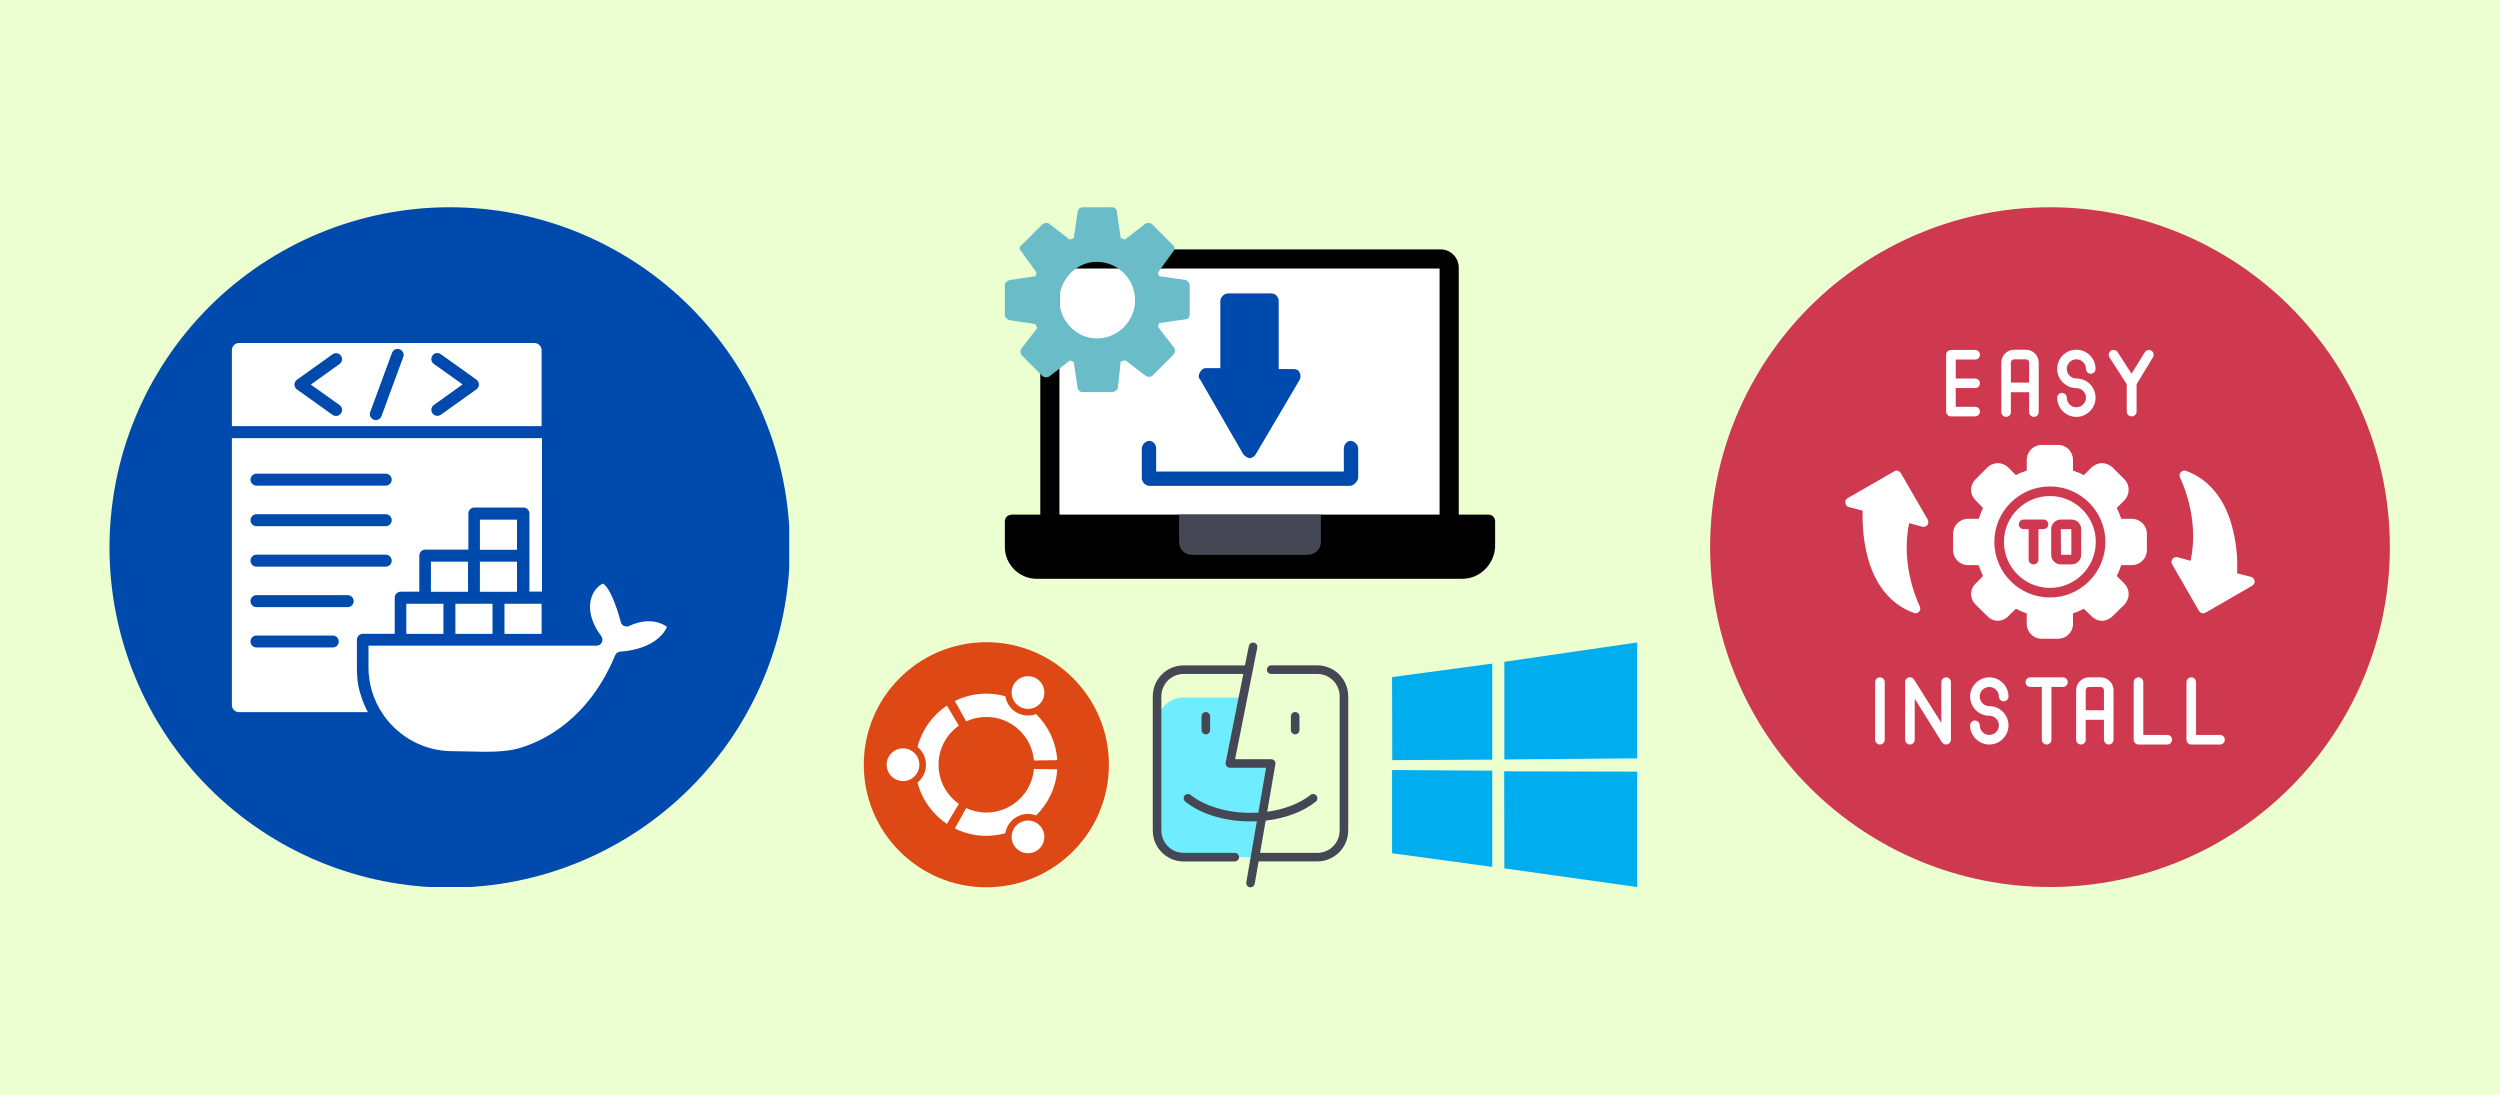 <svg xmlns="http://www.w3.org/2000/svg" xmlns:xlink="http://www.w3.org/1999/xlink" width="1096" zoomAndPan="magnify" viewBox="0 0 822 360" height="480" preserveAspectRatio="xMidYMid meet" version="1.0"><defs><clipPath id="8b2c1af792"><path d="M 562.285 68.145 L 785.785 68.145 L 785.785 291.645 L 562.285 291.645 Z M 562.285 68.145 " clip-rule="nonzero"/></clipPath><clipPath id="3123b754c1"><path d="M 36 68.145 L 259.5 68.145 L 259.5 291.645 L 36 291.645 Z M 36 68.145 " clip-rule="nonzero"/></clipPath><clipPath id="7b83ac7792"><path d="M 379 211.152 L 443.332 211.152 L 443.332 291.75 L 379 291.75 Z M 379 211.152 " clip-rule="nonzero"/></clipPath><clipPath id="d2e4341b5a"><path d="M 284.02 211.152 L 364.621 211.152 L 364.621 291.75 L 284.02 291.75 Z M 284.02 211.152 " clip-rule="nonzero"/></clipPath><clipPath id="593668791b"><path d="M 457.715 211.152 L 538.316 211.152 L 538.316 291.75 L 457.715 291.75 Z M 457.715 211.152 " clip-rule="nonzero"/></clipPath><clipPath id="fc8f7870f7"><path d="M 330.367 169 L 491.617 169 L 491.617 190.395 L 330.367 190.395 Z M 330.367 169 " clip-rule="nonzero"/></clipPath><clipPath id="90e5f0f4fa"><path d="M 330.367 68.145 L 392 68.145 L 392 129 L 330.367 129 Z M 330.367 68.145 " clip-rule="nonzero"/></clipPath></defs><rect x="-82.2" width="986.4" fill="#ffffff" y="-36" height="432" fill-opacity="1"/><rect x="-82.2" width="986.4" fill="#ebffd1" y="-36" height="432" fill-opacity="1"/><g clip-path="url(#8b2c1af792)"><path fill="#ce394f" d="M 785.785 179.895 C 785.785 181.723 785.742 183.551 785.652 185.375 C 785.562 187.203 785.426 189.027 785.246 190.848 C 785.066 192.668 784.844 194.48 784.574 196.289 C 784.309 198.098 783.996 199.902 783.637 201.695 C 783.281 203.488 782.883 205.273 782.438 207.047 C 781.992 208.82 781.504 210.582 780.973 212.332 C 780.441 214.082 779.871 215.816 779.254 217.539 C 778.637 219.262 777.98 220.969 777.277 222.656 C 776.578 224.348 775.84 226.02 775.055 227.672 C 774.273 229.324 773.453 230.957 772.59 232.57 C 771.727 234.184 770.828 235.773 769.887 237.344 C 768.945 238.914 767.969 240.457 766.953 241.977 C 765.938 243.5 764.883 244.992 763.793 246.461 C 762.703 247.93 761.578 249.371 760.418 250.785 C 759.258 252.199 758.066 253.586 756.836 254.941 C 755.609 256.293 754.348 257.617 753.055 258.91 C 751.762 260.207 750.438 261.465 749.082 262.695 C 747.727 263.922 746.344 265.117 744.93 266.277 C 743.516 267.438 742.074 268.562 740.605 269.652 C 739.137 270.742 737.641 271.793 736.121 272.809 C 734.602 273.824 733.055 274.805 731.488 275.742 C 729.918 276.684 728.328 277.586 726.715 278.449 C 725.102 279.309 723.469 280.133 721.816 280.914 C 720.16 281.695 718.488 282.438 716.801 283.137 C 715.109 283.836 713.406 284.496 711.684 285.109 C 709.961 285.727 708.227 286.301 706.477 286.832 C 704.727 287.363 702.961 287.848 701.188 288.293 C 699.414 288.738 697.629 289.141 695.836 289.496 C 694.043 289.852 692.242 290.164 690.434 290.434 C 688.625 290.703 686.809 290.926 684.988 291.105 C 683.168 291.285 681.344 291.418 679.52 291.508 C 677.691 291.598 675.863 291.645 674.035 291.645 C 672.207 291.645 670.379 291.598 668.551 291.508 C 666.727 291.418 664.902 291.285 663.082 291.105 C 661.262 290.926 659.449 290.703 657.637 290.434 C 655.828 290.164 654.027 289.852 652.234 289.496 C 650.441 289.141 648.656 288.738 646.883 288.293 C 645.109 287.848 643.348 287.363 641.598 286.832 C 639.848 286.301 638.109 285.727 636.387 285.109 C 634.668 284.496 632.961 283.836 631.27 283.137 C 629.582 282.438 627.91 281.695 626.258 280.914 C 624.602 280.133 622.969 279.309 621.355 278.449 C 619.746 277.586 618.152 276.684 616.586 275.742 C 615.016 274.805 613.473 273.824 611.949 272.809 C 610.43 271.793 608.934 270.742 607.465 269.652 C 605.996 268.562 604.555 267.438 603.141 266.277 C 601.727 265.117 600.344 263.922 598.988 262.695 C 597.633 261.465 596.309 260.207 595.016 258.91 C 593.723 257.617 592.461 256.293 591.234 254.941 C 590.008 253.586 588.812 252.199 587.652 250.785 C 586.492 249.371 585.367 247.93 584.277 246.461 C 583.188 244.992 582.137 243.5 581.117 241.977 C 580.102 240.457 579.125 238.914 578.184 237.344 C 577.246 235.773 576.344 234.184 575.48 232.57 C 574.617 230.957 573.797 229.324 573.016 227.672 C 572.234 226.02 571.492 224.348 570.793 222.656 C 570.094 220.969 569.434 219.262 568.816 217.539 C 568.203 215.816 567.629 214.082 567.098 212.332 C 566.566 210.582 566.078 208.82 565.633 207.047 C 565.191 205.273 564.789 203.488 564.434 201.695 C 564.074 199.902 563.762 198.098 563.496 196.289 C 563.227 194.48 563.004 192.668 562.824 190.848 C 562.645 189.027 562.512 187.203 562.422 185.375 C 562.332 183.551 562.285 181.723 562.285 179.895 C 562.285 178.062 562.332 176.234 562.422 174.41 C 562.512 172.582 562.645 170.758 562.824 168.938 C 563.004 167.121 563.227 165.305 563.496 163.496 C 563.762 161.688 564.074 159.887 564.434 158.09 C 564.789 156.297 565.191 154.516 565.633 152.738 C 566.078 150.965 566.566 149.203 567.098 147.453 C 567.629 145.703 568.203 143.969 568.816 142.246 C 569.434 140.523 570.094 138.816 570.793 137.129 C 571.492 135.438 572.234 133.766 573.016 132.113 C 573.797 130.461 574.617 128.828 575.48 127.215 C 576.344 125.602 577.246 124.012 578.184 122.441 C 579.125 120.875 580.102 119.328 581.117 117.809 C 582.137 116.289 583.188 114.793 584.277 113.324 C 585.367 111.855 586.492 110.414 587.652 109 C 588.812 107.586 590.008 106.203 591.234 104.848 C 592.461 103.492 593.723 102.168 595.016 100.875 C 596.309 99.582 597.633 98.32 598.988 97.09 C 600.344 95.863 601.727 94.668 603.141 93.508 C 604.555 92.348 605.996 91.223 607.465 90.133 C 608.934 89.047 610.43 87.992 611.949 86.977 C 613.473 85.961 615.016 84.98 616.586 84.043 C 618.152 83.102 619.746 82.199 621.355 81.34 C 622.969 80.477 624.602 79.652 626.258 78.871 C 627.91 78.09 629.582 77.348 631.27 76.648 C 632.961 75.949 634.668 75.293 636.387 74.676 C 638.109 74.059 639.848 73.484 641.598 72.953 C 643.348 72.426 645.109 71.938 646.883 71.492 C 648.656 71.047 650.441 70.648 652.234 70.289 C 654.027 69.934 655.828 69.621 657.637 69.352 C 659.449 69.086 661.262 68.859 663.082 68.68 C 664.902 68.5 666.727 68.367 668.551 68.277 C 670.379 68.188 672.207 68.145 674.035 68.145 C 675.863 68.145 677.691 68.188 679.52 68.277 C 681.344 68.367 683.168 68.5 684.988 68.68 C 686.809 68.859 688.625 69.086 690.434 69.352 C 692.242 69.621 694.043 69.934 695.836 70.289 C 697.629 70.648 699.414 71.047 701.188 71.492 C 702.961 71.938 704.727 72.426 706.477 72.953 C 708.227 73.484 709.961 74.059 711.684 74.676 C 713.406 75.293 715.109 75.949 716.801 76.648 C 718.488 77.348 720.16 78.09 721.816 78.871 C 723.469 79.652 725.102 80.477 726.715 81.34 C 728.328 82.199 729.918 83.102 731.488 84.043 C 733.055 84.98 734.602 85.961 736.121 86.977 C 737.641 87.992 739.137 89.047 740.605 90.133 C 742.074 91.223 743.516 92.348 744.93 93.508 C 746.344 94.668 747.727 95.863 749.082 97.09 C 750.438 98.32 751.762 99.582 753.055 100.875 C 754.348 102.168 755.609 103.492 756.836 104.848 C 758.066 106.203 759.258 107.586 760.418 109 C 761.578 110.414 762.703 111.855 763.793 113.324 C 764.883 114.793 765.938 116.289 766.953 117.809 C 767.969 119.328 768.945 120.875 769.887 122.441 C 770.828 124.012 771.727 125.602 772.59 127.215 C 773.453 128.828 774.273 130.461 775.055 132.113 C 775.84 133.766 776.578 135.438 777.277 137.129 C 777.98 138.816 778.637 140.523 779.254 142.246 C 779.871 143.969 780.441 145.703 780.973 147.453 C 781.504 149.203 781.992 150.965 782.438 152.738 C 782.883 154.516 783.281 156.297 783.637 158.09 C 783.996 159.887 784.309 161.688 784.574 163.496 C 784.844 165.305 785.066 167.121 785.246 168.938 C 785.426 170.758 785.562 172.582 785.652 174.41 C 785.742 176.234 785.785 178.062 785.785 179.895 Z M 785.785 179.895 " fill-opacity="1" fill-rule="nonzero"/></g><path fill="#ffffff" d="M 649.43 136.91 L 641.465 136.91 C 640.598 136.91 639.887 136.203 639.887 135.336 L 639.887 116.645 C 639.887 115.777 640.598 115.066 641.465 115.066 L 649.43 115.066 C 650.297 115.066 651.008 115.777 651.008 116.645 C 651.008 117.512 650.297 118.223 649.43 118.223 L 643.043 118.223 L 643.043 124.453 L 649.43 124.453 C 650.297 124.453 651.008 125.16 651.008 126.027 C 651.008 126.895 650.297 127.605 649.43 127.605 L 643.043 127.605 L 643.043 133.758 L 649.43 133.758 C 650.297 133.758 651.008 134.469 651.008 135.336 C 651.008 136.203 650.297 136.91 649.43 136.91 Z M 649.43 136.91 " fill-opacity="1" fill-rule="evenodd"/><path fill="#ffffff" d="M 668.75 137.07 C 667.883 137.07 667.176 136.359 667.176 135.492 L 667.176 128.945 L 661.18 128.945 L 661.18 135.492 C 661.18 136.359 660.473 137.07 659.605 137.07 C 658.734 137.07 658.027 136.359 658.027 135.492 L 658.027 119.246 C 658.027 116.879 659.918 114.988 662.285 114.988 L 666.07 114.988 C 668.438 114.988 670.328 116.879 670.328 119.246 L 670.328 135.492 C 670.328 136.359 669.621 137.07 668.75 137.07 Z M 661.18 125.793 L 667.176 125.793 L 667.176 119.246 C 667.176 118.617 666.703 118.141 666.07 118.141 L 662.285 118.141 C 661.652 118.141 661.18 118.617 661.18 119.246 Z M 661.18 125.793 " fill-opacity="1" fill-rule="evenodd"/><path fill="#ffffff" d="M 682.711 137.07 C 679.242 137.07 676.402 134.23 676.402 130.762 C 676.402 129.895 677.113 129.184 677.98 129.184 C 678.848 129.184 679.555 129.895 679.555 130.762 C 679.555 132.496 680.977 133.914 682.711 133.914 C 684.445 133.914 685.867 132.496 685.867 130.762 C 685.867 129.027 684.445 127.605 682.711 127.605 C 679.242 127.605 676.402 124.766 676.402 121.297 C 676.402 117.75 679.242 114.988 682.711 114.988 C 686.18 114.988 689.02 117.75 689.02 121.297 C 689.02 122.164 688.309 122.875 687.441 122.875 C 686.574 122.875 685.867 122.164 685.867 121.297 C 685.867 119.562 684.445 118.141 682.711 118.141 C 680.977 118.141 679.555 119.562 679.555 121.297 C 679.555 123.031 680.977 124.453 682.711 124.453 C 686.18 124.453 689.02 127.211 689.02 130.762 C 689.02 134.23 686.18 137.07 682.711 137.07 Z M 682.711 137.07 " fill-opacity="1" fill-rule="evenodd"/><path fill="#ffffff" d="M 700.848 136.91 C 699.98 136.91 699.273 136.203 699.273 135.336 L 699.273 126.344 L 693.594 117.512 C 693.121 116.801 693.355 115.777 694.066 115.305 C 694.777 114.832 695.801 115.066 696.273 115.777 L 700.848 122.875 L 705.188 115.855 C 705.66 115.066 706.605 114.832 707.395 115.305 C 708.105 115.777 708.34 116.723 707.867 117.512 L 702.504 126.344 L 702.504 135.336 C 702.504 136.203 701.797 136.91 700.848 136.91 Z M 700.848 136.91 " fill-opacity="1" fill-rule="evenodd"/><path fill="#ffffff" d="M 676.719 210.02 L 671.277 210.02 C 668.594 210.02 666.387 207.812 666.387 205.129 L 666.387 201.66 C 665.125 201.266 663.941 200.711 662.836 200.16 L 660.312 202.605 C 659.445 203.551 658.184 204.105 656.844 204.105 C 655.582 204.105 654.32 203.551 653.453 202.605 L 649.59 198.82 C 648.641 197.875 648.09 196.613 648.09 195.352 C 648.09 194.008 648.641 192.746 649.59 191.879 L 652.031 189.355 C 651.48 188.254 651.008 187.07 650.535 185.809 L 647.062 185.809 C 644.383 185.809 642.176 183.598 642.176 180.918 L 642.176 175.477 C 642.176 172.797 644.383 170.586 647.062 170.586 L 650.613 170.586 C 651.008 169.324 651.48 168.141 652.031 167.039 L 649.59 164.516 C 648.641 163.566 648.09 162.387 648.09 161.043 C 648.09 159.781 648.641 158.52 649.59 157.574 L 653.453 153.711 C 654.32 152.844 655.582 152.289 656.844 152.289 C 658.184 152.289 659.445 152.844 660.312 153.711 L 662.836 156.234 C 663.941 155.602 665.125 155.129 666.387 154.734 L 666.387 151.266 C 666.387 148.504 668.594 146.297 671.277 146.297 L 676.719 146.297 C 679.477 146.297 681.605 148.504 681.605 151.266 L 681.605 154.734 C 682.867 155.129 684.051 155.602 685.156 156.234 L 687.68 153.711 C 688.625 152.844 689.809 152.289 691.148 152.289 C 692.41 152.289 693.672 152.844 694.617 153.711 L 698.484 157.574 C 700.375 159.469 700.375 162.621 698.484 164.516 L 695.961 167.039 C 696.59 168.141 697.062 169.324 697.457 170.586 L 700.93 170.586 C 703.688 170.586 705.898 172.797 705.898 175.477 L 705.898 180.918 C 705.898 183.598 703.688 185.809 700.93 185.809 L 697.457 185.809 C 697.062 187.07 696.59 188.254 695.961 189.355 L 698.484 191.879 C 699.352 192.746 699.902 194.008 699.902 195.352 C 699.902 196.613 699.352 197.875 698.484 198.82 L 694.617 202.605 C 693.672 203.551 692.41 204.105 691.148 204.105 C 689.809 204.105 688.625 203.551 687.68 202.605 L 685.156 200.16 C 684.051 200.711 682.867 201.266 681.605 201.66 L 681.605 205.129 C 681.605 207.812 679.477 210.02 676.719 210.02 Z M 668.594 185.57 C 667.727 185.57 667.016 184.859 667.016 183.992 L 667.016 173.977 L 665.359 173.977 C 664.492 173.977 663.785 173.27 663.785 172.402 C 663.785 171.535 664.492 170.824 665.359 170.824 L 671.906 170.824 C 672.773 170.824 673.484 171.535 673.484 172.402 C 673.484 173.27 672.773 173.977 671.906 173.977 L 670.25 173.977 L 670.25 183.992 C 670.25 184.859 669.539 185.57 668.594 185.57 Z M 674.035 196.453 C 663.941 196.453 655.738 188.254 655.738 178.156 C 655.738 168.141 663.941 159.941 674.035 159.941 C 684.051 159.941 692.254 168.141 692.254 178.156 C 692.254 188.254 684.051 196.453 674.035 196.453 Z M 674.035 163.094 C 665.676 163.094 658.895 169.879 658.895 178.156 C 658.895 186.516 665.676 193.301 674.035 193.301 C 682.316 193.301 689.098 186.516 689.098 178.156 C 689.098 169.879 682.316 163.094 674.035 163.094 Z M 681.133 185.57 L 677.586 185.57 C 675.848 185.57 674.43 184.152 674.43 182.418 L 674.43 173.977 C 674.43 172.242 675.848 170.824 677.586 170.824 L 681.133 170.824 C 682.867 170.824 684.289 172.242 684.289 173.977 L 684.289 182.418 C 684.289 184.152 682.867 185.57 681.133 185.57 Z M 681.055 173.977 L 677.586 173.977 L 677.664 182.418 L 681.055 182.418 Z M 681.055 173.977 " fill-opacity="1" fill-rule="evenodd"/><path fill="#ffffff" d="M 654.082 244.797 C 650.613 244.797 647.773 241.957 647.773 238.488 C 647.773 237.621 648.484 236.91 649.352 236.91 C 650.219 236.91 650.93 237.621 650.93 238.488 C 650.93 240.223 652.348 241.645 654.082 241.645 C 655.816 241.645 657.238 240.223 657.238 238.488 C 657.238 236.754 655.816 235.336 654.082 235.336 C 650.613 235.336 647.773 232.496 647.773 229.023 C 647.773 225.555 650.613 222.715 654.082 222.715 C 657.555 222.715 660.391 225.555 660.391 229.023 C 660.391 229.891 659.684 230.602 658.816 230.602 C 657.949 230.602 657.238 229.891 657.238 229.023 C 657.238 227.289 655.816 225.871 654.082 225.871 C 652.348 225.871 650.93 227.289 650.93 229.023 C 650.93 230.762 652.348 232.18 654.082 232.18 C 657.555 232.18 660.391 235.02 660.391 238.488 C 660.391 241.957 657.555 244.797 654.082 244.797 Z M 654.082 244.797 " fill-opacity="1" fill-rule="evenodd"/><path fill="#ffffff" d="M 672.93 244.797 C 672.062 244.797 671.355 244.09 671.355 243.219 L 671.355 225.871 L 667.57 225.871 C 666.703 225.871 665.992 225.16 665.992 224.293 C 665.992 223.426 666.703 222.715 667.57 222.715 L 678.293 222.715 C 679.16 222.715 679.871 223.426 679.871 224.293 C 679.871 225.16 679.16 225.871 678.293 225.871 L 674.508 225.871 L 674.508 243.219 C 674.508 244.09 673.801 244.797 672.93 244.797 Z M 672.93 244.797 " fill-opacity="1" fill-rule="evenodd"/><path fill="#ffffff" d="M 693.355 244.797 C 692.488 244.797 691.781 244.09 691.781 243.219 L 691.781 236.676 L 685.785 236.676 L 685.785 243.219 C 685.785 244.09 685.078 244.797 684.211 244.797 C 683.34 244.797 682.633 244.09 682.633 243.219 L 682.633 226.973 C 682.633 224.609 684.523 222.715 686.891 222.715 L 690.676 222.715 C 693.043 222.715 694.934 224.609 694.934 226.973 L 694.934 243.219 C 694.934 244.09 694.227 244.797 693.355 244.797 Z M 685.785 233.52 L 691.781 233.52 L 691.781 226.973 C 691.781 226.344 691.309 225.871 690.676 225.871 L 686.891 225.871 C 686.258 225.871 685.785 226.344 685.785 226.973 Z M 685.785 233.52 " fill-opacity="1" fill-rule="evenodd"/><path fill="#ffffff" d="M 639.887 244.797 C 639.809 244.797 639.809 244.797 639.73 244.797 C 639.492 244.719 639.258 244.719 639.098 244.562 C 638.941 244.48 638.703 244.324 638.625 244.168 C 638.547 244.09 638.547 244.09 638.469 244.008 L 629.555 229.734 L 629.555 243.219 C 629.555 244.09 628.848 244.797 627.98 244.797 C 627.113 244.797 626.402 244.09 626.402 243.219 L 626.402 224.293 C 626.402 224.215 626.402 224.215 626.402 224.137 C 626.402 223.898 626.48 223.664 626.559 223.504 C 626.719 223.348 626.875 223.109 627.031 223.031 C 627.191 222.875 627.348 222.793 627.586 222.715 C 627.742 222.715 627.898 222.715 628.137 222.715 C 628.375 222.715 628.531 222.793 628.77 222.875 C 628.926 222.953 629.082 223.109 629.242 223.348 C 629.32 223.348 629.32 223.426 629.32 223.426 L 638.309 237.699 L 638.309 224.293 C 638.309 223.426 639.02 222.715 639.887 222.715 C 640.754 222.715 641.465 223.426 641.465 224.293 L 641.465 243.141 C 641.465 243.219 641.465 243.301 641.465 243.301 C 641.387 243.535 641.387 243.773 641.227 243.93 C 641.148 244.168 640.992 244.324 640.836 244.48 C 640.676 244.562 640.52 244.641 640.281 244.719 C 640.125 244.797 640.047 244.797 639.887 244.797 Z M 639.887 244.797 " fill-opacity="1" fill-rule="evenodd"/><path fill="#ffffff" d="M 618.121 244.797 C 617.254 244.797 616.543 244.09 616.543 243.219 L 616.543 224.293 C 616.543 223.426 617.254 222.715 618.121 222.715 C 618.988 222.715 619.699 223.426 619.699 224.293 L 619.699 243.219 C 619.699 244.09 618.988 244.797 618.121 244.797 Z M 618.121 244.797 " fill-opacity="1" fill-rule="evenodd"/><path fill="#ffffff" d="M 712.602 244.797 L 703.137 244.797 C 702.27 244.797 701.559 244.09 701.559 243.219 L 701.559 224.293 C 701.559 223.426 702.27 222.715 703.137 222.715 C 704.004 222.715 704.715 223.426 704.715 224.293 L 704.715 241.645 L 712.602 241.645 C 713.469 241.645 714.176 242.352 714.176 243.219 C 714.176 244.09 713.469 244.797 712.602 244.797 Z M 712.602 244.797 " fill-opacity="1" fill-rule="evenodd"/><path fill="#ffffff" d="M 729.949 244.797 L 720.488 244.797 C 719.617 244.797 718.91 244.09 718.91 243.219 L 718.91 224.293 C 718.91 223.426 719.617 222.715 720.488 222.715 C 721.355 222.715 722.062 223.426 722.062 224.293 L 722.062 241.645 L 729.949 241.645 C 730.816 241.645 731.527 242.352 731.527 243.219 C 731.527 244.09 730.816 244.797 729.949 244.797 Z M 729.949 244.797 " fill-opacity="1" fill-rule="evenodd"/><path fill="#ffffff" d="M 629.793 201.66 C 629.637 201.66 629.477 201.582 629.242 201.5 C 621.512 198.742 616.148 191.961 613.785 182.023 C 612.363 176.027 612.363 170.508 612.441 167.906 L 607.867 166.723 C 607.238 166.566 606.844 166.012 606.766 165.383 C 606.605 164.75 606.922 164.121 607.477 163.805 L 622.852 154.973 C 623.168 154.734 623.641 154.656 624.035 154.812 C 624.43 154.895 624.746 155.207 624.98 155.523 L 633.816 170.824 C 634.129 171.375 634.129 172.086 633.734 172.637 C 633.344 173.109 632.633 173.348 632.082 173.188 L 627.742 172.008 C 624.668 186.281 631.133 199.215 631.211 199.293 C 631.527 199.926 631.449 200.633 630.977 201.105 C 630.66 201.422 630.266 201.66 629.793 201.66 Z M 724.43 201.66 C 723.879 201.66 723.324 201.344 723.012 200.871 L 714.176 185.492 C 713.863 184.941 713.941 184.309 714.336 183.758 C 714.73 183.285 715.359 183.047 715.992 183.207 L 720.25 184.387 C 723.406 170.113 716.859 157.18 716.781 157.023 C 716.543 156.469 716.621 155.762 717.016 155.289 C 717.488 154.812 718.121 154.578 718.75 154.812 C 726.48 157.652 731.844 164.355 734.207 174.293 C 735.707 180.289 735.707 185.887 735.551 188.488 L 740.125 189.672 C 740.754 189.828 741.227 190.383 741.305 191.012 C 741.387 191.645 741.07 192.273 740.52 192.59 L 725.219 201.422 C 724.98 201.582 724.668 201.66 724.43 201.66 Z M 724.43 201.66 " fill-opacity="1" fill-rule="evenodd"/><g clip-path="url(#3123b754c1)"><path fill="#004aad" d="M 259.711 180 C 259.711 181.828 259.664 183.66 259.578 185.488 C 259.488 187.316 259.352 189.141 259.172 190.961 C 258.992 192.785 258.77 194.602 258.5 196.41 C 258.23 198.223 257.918 200.023 257.562 201.82 C 257.203 203.617 256.805 205.402 256.359 207.176 C 255.914 208.953 255.426 210.715 254.895 212.469 C 254.363 214.219 253.789 215.957 253.172 217.68 C 252.555 219.406 251.898 221.113 251.195 222.805 C 250.496 224.496 249.754 226.168 248.973 227.824 C 248.188 229.477 247.367 231.113 246.504 232.727 C 245.641 234.34 244.738 235.934 243.797 237.504 C 242.855 239.074 241.875 240.621 240.859 242.141 C 239.844 243.664 238.789 245.16 237.699 246.629 C 236.609 248.102 235.48 249.543 234.32 250.957 C 233.16 252.375 231.965 253.758 230.734 255.117 C 229.504 256.473 228.242 257.797 226.949 259.094 C 225.656 260.387 224.328 261.648 222.973 262.879 C 221.617 264.105 220.23 265.301 218.816 266.465 C 217.402 267.625 215.957 268.75 214.488 269.84 C 213.016 270.934 211.52 271.984 210 273.004 C 208.477 274.02 206.93 275 205.359 275.941 C 203.789 276.883 202.199 277.781 200.582 278.645 C 198.969 279.508 197.336 280.332 195.68 281.113 C 194.023 281.898 192.352 282.641 190.66 283.34 C 188.969 284.039 187.262 284.699 185.539 285.316 C 183.816 285.934 182.078 286.508 180.324 287.039 C 178.574 287.57 176.809 288.059 175.035 288.5 C 173.258 288.945 171.473 289.348 169.676 289.703 C 167.883 290.062 166.078 290.375 164.27 290.645 C 162.457 290.91 160.641 291.137 158.82 291.316 C 156.996 291.496 155.172 291.629 153.344 291.719 C 151.516 291.809 149.688 291.855 147.855 291.855 C 146.023 291.855 144.195 291.809 142.367 291.719 C 140.539 291.629 138.715 291.496 136.891 291.316 C 135.07 291.137 133.254 290.91 131.441 290.645 C 129.633 290.375 127.828 290.062 126.035 289.703 C 124.238 289.348 122.453 288.945 120.676 288.5 C 118.902 288.059 117.137 287.57 115.387 287.039 C 113.633 286.508 111.895 285.934 110.172 285.316 C 108.449 284.699 106.742 284.039 105.051 283.34 C 103.359 282.641 101.688 281.898 100.031 281.113 C 98.375 280.332 96.742 279.508 95.129 278.645 C 93.512 277.781 91.922 276.883 90.352 275.941 C 88.781 275 87.234 274.02 85.711 273.004 C 84.191 271.984 82.695 270.934 81.223 269.84 C 79.754 268.75 78.309 267.625 76.895 266.465 C 75.48 265.301 74.094 264.105 72.738 262.879 C 71.383 261.648 70.055 260.387 68.762 259.094 C 67.469 257.797 66.207 256.473 64.977 255.117 C 63.746 253.758 62.551 252.375 61.391 250.957 C 60.23 249.543 59.102 248.102 58.012 246.629 C 56.922 245.16 55.867 243.664 54.852 242.141 C 53.836 240.621 52.855 239.074 51.914 237.504 C 50.973 235.934 50.07 234.34 49.207 232.727 C 48.344 231.113 47.523 229.477 46.738 227.824 C 45.957 226.168 45.215 224.496 44.516 222.805 C 43.812 221.113 43.156 219.406 42.539 217.68 C 41.922 215.957 41.348 214.219 40.816 212.469 C 40.285 210.715 39.797 208.953 39.352 207.176 C 38.906 205.402 38.508 203.617 38.148 201.82 C 37.793 200.023 37.48 198.223 37.211 196.41 C 36.941 194.602 36.719 192.785 36.539 190.961 C 36.359 189.141 36.223 187.316 36.133 185.488 C 36.047 183.66 36 181.828 36 180 C 36 178.168 36.047 176.34 36.133 174.512 C 36.223 172.68 36.359 170.855 36.539 169.035 C 36.719 167.211 36.941 165.398 37.211 163.586 C 37.48 161.773 37.793 159.973 38.148 158.176 C 38.508 156.383 38.906 154.594 39.352 152.82 C 39.797 151.043 40.285 149.281 40.816 147.527 C 41.348 145.777 41.922 144.039 42.539 142.316 C 43.156 140.59 43.812 138.883 44.516 137.191 C 45.215 135.5 45.957 133.828 46.738 132.176 C 47.523 130.52 48.344 128.883 49.207 127.27 C 50.07 125.656 50.973 124.062 51.914 122.492 C 52.855 120.922 53.836 119.375 54.852 117.855 C 55.867 116.332 56.922 114.836 58.012 113.367 C 59.102 111.895 60.23 110.453 61.391 109.039 C 62.551 107.621 63.746 106.238 64.977 104.879 C 66.207 103.523 67.469 102.199 68.762 100.906 C 70.055 99.609 71.383 98.348 72.738 97.117 C 74.094 95.891 75.48 94.695 76.895 93.531 C 78.309 92.371 79.754 91.246 81.223 90.156 C 82.695 89.066 84.191 88.012 85.711 86.992 C 87.234 85.977 88.781 84.996 90.352 84.059 C 91.922 83.117 93.512 82.215 95.129 81.352 C 96.742 80.488 98.375 79.664 100.031 78.883 C 101.688 78.098 103.359 77.359 105.051 76.656 C 106.742 75.957 108.449 75.297 110.172 74.68 C 111.895 74.066 113.633 73.492 115.387 72.961 C 117.137 72.43 118.902 71.941 120.676 71.496 C 122.453 71.051 124.238 70.648 126.035 70.293 C 127.828 69.934 129.633 69.621 131.441 69.352 C 133.254 69.086 135.07 68.859 136.891 68.68 C 138.715 68.504 140.539 68.367 142.367 68.277 C 144.195 68.188 146.023 68.145 147.855 68.145 C 149.688 68.145 151.516 68.188 153.344 68.277 C 155.172 68.367 156.996 68.504 158.82 68.68 C 160.641 68.859 162.457 69.086 164.27 69.352 C 166.078 69.621 167.883 69.934 169.676 70.293 C 171.473 70.648 173.258 71.051 175.035 71.496 C 176.809 71.941 178.574 72.43 180.324 72.961 C 182.078 73.492 183.816 74.066 185.539 74.68 C 187.262 75.297 188.969 75.957 190.66 76.656 C 192.352 77.359 194.023 78.098 195.68 78.883 C 197.336 79.664 198.969 80.488 200.582 81.352 C 202.199 82.215 203.789 83.117 205.359 84.059 C 206.93 84.996 208.477 85.977 210 86.992 C 211.52 88.012 213.016 89.066 214.488 90.156 C 215.957 91.246 217.402 92.371 218.816 93.531 C 220.23 94.695 221.617 95.891 222.973 97.117 C 224.328 98.348 225.656 99.609 226.949 100.906 C 228.242 102.199 229.504 103.523 230.734 104.879 C 231.965 106.238 233.16 107.621 234.32 109.039 C 235.48 110.453 236.609 111.895 237.699 113.367 C 238.789 114.836 239.844 116.332 240.859 117.855 C 241.875 119.375 242.855 120.922 243.797 122.492 C 244.738 124.062 245.641 125.656 246.504 127.27 C 247.367 128.883 248.188 130.52 248.973 132.176 C 249.754 133.828 250.496 135.5 251.195 137.191 C 251.898 138.883 252.555 140.59 253.172 142.316 C 253.789 144.039 254.363 145.777 254.895 147.527 C 255.426 149.281 255.914 151.043 256.359 152.82 C 256.805 154.594 257.203 156.383 257.562 158.176 C 257.918 159.973 258.23 161.773 258.5 163.586 C 258.77 165.395 258.992 167.211 259.172 169.035 C 259.352 170.855 259.488 172.68 259.578 174.512 C 259.664 176.34 259.711 178.168 259.711 180 Z M 259.711 180 " fill-opacity="1" fill-rule="nonzero"/></g><path fill="#ffffff" d="M 206.832 205.824 C 206.293 206.062 205.695 206.062 205.16 205.793 C 204.621 205.555 204.234 205.078 204.117 204.512 C 204.117 204.48 203.25 201.109 201.938 197.801 C 199.762 192.34 198.301 191.926 198.238 191.895 C 198.238 191.895 198.238 191.895 198.211 191.895 C 196.777 192.551 195.02 194.25 194.301 197.023 C 193.645 199.59 193.707 203.766 197.703 209.164 C 198.148 209.762 198.211 210.566 197.883 211.223 C 197.555 211.879 196.867 212.297 196.121 212.297 L 121.164 212.297 L 121.164 219.277 C 121.164 219.516 121.164 219.754 121.164 219.992 C 121.164 220.23 121.164 220.469 121.195 220.707 C 121.195 220.945 121.223 221.156 121.223 221.395 L 121.223 221.426 C 121.223 221.633 121.254 221.812 121.285 222.02 L 121.285 222.051 C 121.285 222.199 121.312 222.348 121.344 222.527 C 121.344 222.617 121.371 222.676 121.371 222.766 C 121.371 222.824 121.402 222.914 121.402 222.977 C 121.434 223.332 121.492 223.66 121.551 223.988 C 121.582 224.168 121.613 224.316 121.641 224.496 C 121.672 224.676 121.699 224.824 121.73 225.004 C 121.789 225.332 121.879 225.688 121.969 226.016 C 122.027 226.227 122.059 226.406 122.117 226.613 C 122.18 226.793 122.238 226.973 122.27 227.18 C 123.102 229.953 124.355 232.578 126.027 234.996 C 126.086 235.086 126.117 235.145 126.176 235.234 C 131.188 242.332 139.477 246.988 148.785 246.988 C 150.426 246.988 152.125 247.047 153.914 247.074 C 159.555 247.227 165.965 247.402 170.738 246.004 C 178.73 243.645 193.496 236.547 202.266 215.457 C 202.566 214.742 203.25 214.266 204.027 214.234 C 204.145 214.234 215.719 213.848 219.328 206.121 C 217.688 204.898 213.422 202.812 206.832 205.824 Z M 206.832 205.824 " fill-opacity="1" fill-rule="nonzero"/><path fill="#ffffff" d="M 118.57 228.375 C 118.48 228.074 118.391 227.746 118.301 227.449 C 118.27 227.301 118.211 227.18 118.18 227.031 L 118.18 227 C 118.152 226.852 118.09 226.672 118.062 226.523 C 118.031 226.434 118.031 226.375 118.004 226.285 C 117.973 226.105 117.914 225.93 117.883 225.777 C 117.852 225.539 117.793 225.332 117.762 225.094 C 117.734 224.973 117.734 224.855 117.703 224.734 C 117.703 224.645 117.676 224.555 117.676 224.496 C 117.645 224.379 117.645 224.289 117.613 224.168 C 117.586 224.051 117.586 223.961 117.586 223.84 C 117.586 223.809 117.586 223.809 117.586 223.781 C 117.586 223.691 117.555 223.602 117.555 223.543 C 117.555 223.512 117.555 223.512 117.555 223.48 C 117.523 223.395 117.523 223.305 117.523 223.215 C 117.523 223.215 117.523 223.215 117.523 223.184 C 117.496 222.977 117.465 222.766 117.465 222.559 C 117.465 222.527 117.465 222.496 117.465 222.469 C 117.465 222.438 117.465 222.41 117.465 222.379 C 117.434 222.168 117.434 221.93 117.406 221.723 C 117.406 221.543 117.375 221.395 117.375 221.215 C 117.375 221.156 117.375 221.066 117.375 221.008 C 117.375 220.945 117.375 220.855 117.375 220.797 L 117.375 220.77 C 117.375 220.559 117.348 220.352 117.348 220.113 C 117.348 219.844 117.348 219.574 117.348 219.305 L 117.348 210.359 C 117.348 209.285 118.242 208.391 119.316 208.391 L 129.785 208.391 L 129.785 196.516 C 129.785 195.445 130.648 194.551 131.754 194.551 L 137.867 194.551 L 137.867 182.676 C 137.867 181.602 138.762 180.707 139.836 180.707 L 154.004 180.707 L 154.004 168.836 C 154.004 167.762 154.898 166.867 155.973 166.867 L 172.109 166.867 C 173.184 166.867 174.078 167.762 174.078 168.836 L 174.078 194.52 L 178.195 194.52 L 178.195 144.051 L 76.242 144.051 L 76.242 231.805 C 76.242 233.117 77.285 234.16 78.598 234.16 L 120.957 234.16 C 120.059 232.461 119.285 230.699 118.719 228.852 C 118.66 228.703 118.598 228.555 118.57 228.375 Z M 84.328 155.742 L 126.832 155.742 C 127.906 155.742 128.801 156.637 128.801 157.711 C 128.801 158.785 127.906 159.68 126.832 159.68 L 84.328 159.68 C 83.254 159.68 82.359 158.785 82.359 157.711 C 82.387 156.637 83.254 155.742 84.328 155.742 Z M 84.328 169.074 L 126.832 169.074 C 127.906 169.074 128.801 169.969 128.801 171.043 C 128.801 172.117 127.906 173.012 126.832 173.012 L 84.328 173.012 C 83.254 173.012 82.359 172.117 82.359 171.043 C 82.387 169.941 83.254 169.074 84.328 169.074 Z M 84.328 182.379 L 126.832 182.379 C 127.906 182.379 128.801 183.273 128.801 184.348 C 128.801 185.453 127.906 186.316 126.832 186.316 L 84.328 186.316 C 83.254 186.316 82.359 185.453 82.359 184.348 C 82.387 183.242 83.254 182.379 84.328 182.379 Z M 109.441 212.895 L 84.328 212.895 C 83.254 212.895 82.359 212 82.359 210.926 C 82.359 209.852 83.254 208.957 84.328 208.957 L 109.41 208.957 C 110.484 208.957 111.379 209.852 111.379 210.926 C 111.41 212 110.516 212.895 109.441 212.895 Z M 114.363 199.621 L 84.328 199.621 C 83.254 199.621 82.359 198.754 82.359 197.652 C 82.359 196.578 83.254 195.684 84.328 195.684 L 114.332 195.684 C 115.406 195.684 116.301 196.578 116.301 197.652 C 116.301 198.754 115.438 199.621 114.363 199.621 Z M 114.363 199.621 " fill-opacity="1" fill-rule="nonzero"/><path fill="#ffffff" d="M 178.074 115.145 C 178.074 113.832 177.031 112.789 175.719 112.789 L 78.598 112.789 C 77.285 112.789 76.242 113.832 76.242 115.145 L 76.242 140.113 L 178.074 140.113 Z M 111.648 133.191 C 112.543 133.82 112.754 135.043 112.098 135.938 C 111.707 136.473 111.113 136.773 110.484 136.773 C 110.098 136.773 109.68 136.652 109.352 136.414 L 97.66 128.062 C 97.152 127.703 96.824 127.109 96.824 126.453 C 96.824 125.824 97.121 125.227 97.66 124.84 L 109.352 116.488 C 110.246 115.863 111.469 116.07 112.098 116.938 C 112.723 117.832 112.516 119.055 111.648 119.68 L 102.191 126.453 Z M 132.59 117.383 L 125.43 136.832 C 125.133 137.637 124.387 138.113 123.578 138.113 C 123.34 138.113 123.133 138.086 122.895 137.996 C 121.879 137.605 121.344 136.504 121.73 135.461 L 128.891 116.012 C 129.277 114.996 130.379 114.461 131.426 114.848 C 132.438 115.234 132.977 116.371 132.59 117.383 Z M 156.629 128.031 L 144.938 136.383 C 144.578 136.621 144.191 136.742 143.805 136.742 C 143.176 136.742 142.582 136.445 142.191 135.906 C 141.566 135.012 141.773 133.789 142.641 133.164 L 152.098 126.391 L 142.641 119.652 C 141.746 119.023 141.566 117.801 142.191 116.906 C 142.82 116.012 144.043 115.801 144.938 116.457 L 156.629 124.812 C 157.137 125.168 157.465 125.766 157.465 126.422 C 157.465 127.078 157.168 127.676 156.629 128.031 Z M 156.629 128.031 " fill-opacity="1" fill-rule="nonzero"/><path fill="#ffffff" d="M 165.875 198.516 L 178.074 198.516 L 178.074 208.418 L 165.875 208.418 Z M 165.875 198.516 " fill-opacity="1" fill-rule="nonzero"/><path fill="#ffffff" d="M 149.738 198.516 L 161.938 198.516 L 161.938 208.418 L 149.738 208.418 Z M 149.738 198.516 " fill-opacity="1" fill-rule="nonzero"/><path fill="#ffffff" d="M 133.602 198.516 L 145.801 198.516 L 145.801 208.418 L 133.602 208.418 Z M 133.602 198.516 " fill-opacity="1" fill-rule="nonzero"/><path fill="#ffffff" d="M 157.793 184.676 L 169.992 184.676 L 169.992 194.578 L 157.793 194.578 Z M 157.793 184.676 " fill-opacity="1" fill-rule="nonzero"/><path fill="#ffffff" d="M 141.688 184.676 L 153.887 184.676 L 153.887 194.578 L 141.688 194.578 Z M 141.688 184.676 " fill-opacity="1" fill-rule="nonzero"/><path fill="#ffffff" d="M 157.793 170.867 L 169.992 170.867 L 169.992 180.77 L 157.793 180.77 Z M 157.793 170.867 " fill-opacity="1" fill-rule="nonzero"/><path fill="#70ecff" d="M 412.641 281.84 L 389.176 281.84 C 384.363 281.84 380.445 277.922 380.445 273.078 L 380.445 238.102 C 380.445 233.273 384.363 229.34 389.176 229.34 L 408.688 229.34 L 404.363 251.02 L 417.938 251.02 Z M 412.641 281.84 " fill-opacity="1" fill-rule="nonzero"/><g clip-path="url(#7b83ac7792)"><path fill="#454754" d="M 433.156 218.766 L 417.969 218.766 C 417.184 218.766 416.559 219.395 416.559 220.184 C 416.559 220.969 417.184 221.598 417.969 221.598 L 433.156 221.598 C 437.199 221.598 440.477 224.902 440.477 228.945 L 440.477 273.078 C 440.477 277.137 437.184 280.422 433.156 280.422 L 414.316 280.422 L 416.148 269.82 C 422.656 269.082 428.484 266.895 432.625 263.59 C 433.234 263.102 433.328 262.203 432.844 261.605 C 432.355 260.992 431.465 260.898 430.867 261.387 C 427.355 264.188 422.277 266.137 416.652 266.91 L 419.348 251.27 C 419.426 250.859 419.301 250.438 419.035 250.121 C 418.766 249.809 418.375 249.617 417.953 249.617 L 406.102 249.617 L 411.902 220.48 L 413.391 212.977 C 413.547 212.207 413.047 211.465 412.277 211.309 C 411.512 211.152 410.773 211.656 410.617 212.426 L 409.348 218.781 L 389.176 218.781 C 383.578 218.781 379.031 223.344 379.031 228.961 L 379.031 273.078 C 379.031 278.691 383.578 283.254 389.176 283.254 L 405.992 283.254 C 406.777 283.254 407.402 282.625 407.402 281.84 C 407.402 281.055 406.777 280.422 405.992 280.422 L 389.176 280.422 C 385.145 280.422 381.855 277.137 381.855 273.078 L 381.855 228.945 C 381.855 224.887 385.145 221.598 389.176 221.598 L 408.797 221.598 L 403 250.734 C 402.922 251.145 403.031 251.586 403.297 251.914 C 403.562 252.246 403.973 252.434 404.395 252.434 L 416.289 252.434 L 413.75 267.191 C 412.906 267.238 412.043 267.27 411.18 267.27 C 403.469 267.27 396.102 265.066 391.477 261.371 C 390.867 260.883 389.988 260.977 389.504 261.59 C 389.016 262.203 389.113 263.086 389.723 263.574 C 394.895 267.711 402.719 270.086 411.18 270.086 C 411.871 270.086 412.559 270.07 413.25 270.039 L 409.785 290.098 C 409.66 290.871 410.164 291.609 410.93 291.734 C 411.008 291.75 411.086 291.75 411.164 291.75 C 411.84 291.75 412.434 291.266 412.559 290.57 L 413.832 283.223 L 433.156 283.223 C 438.754 283.223 443.297 278.66 443.297 273.043 L 443.297 228.945 C 443.297 223.328 438.738 218.766 433.156 218.766 Z M 433.156 218.766 " fill-opacity="1" fill-rule="nonzero"/></g><path fill="#454754" d="M 397.891 240.035 L 397.891 235.539 C 397.891 234.75 397.262 234.121 396.477 234.121 C 395.695 234.121 395.066 234.75 395.066 235.539 L 395.066 240.035 C 395.066 240.824 395.695 241.453 396.477 241.453 C 397.262 241.453 397.891 240.824 397.891 240.035 Z M 397.891 240.035 " fill-opacity="1" fill-rule="nonzero"/><path fill="#454754" d="M 427.262 240.035 L 427.262 235.539 C 427.262 234.75 426.637 234.121 425.852 234.121 C 425.07 234.121 424.441 234.75 424.441 235.539 L 424.441 240.035 C 424.441 240.824 425.07 241.453 425.852 241.453 C 426.637 241.453 427.262 240.824 427.262 240.035 Z M 427.262 240.035 " fill-opacity="1" fill-rule="nonzero"/><g clip-path="url(#d2e4341b5a)"><path fill="#dd4814" d="M 364.602 251.445 C 364.602 273.699 346.559 291.738 324.305 291.738 C 302.051 291.738 284.012 273.699 284.012 251.445 C 284.012 229.191 302.051 211.152 324.305 211.152 C 346.559 211.152 364.602 229.191 364.602 251.445 Z M 364.602 251.445 " fill-opacity="1" fill-rule="nonzero"/></g><path fill="#ffffff" d="M 296.906 246.062 C 293.934 246.062 291.523 248.473 291.523 251.445 C 291.523 254.418 293.934 256.824 296.906 256.824 C 299.879 256.824 302.285 254.418 302.285 251.445 C 302.285 248.473 299.879 246.062 296.906 246.062 Z M 335.32 270.516 C 332.742 272.004 331.863 275.289 333.352 277.863 C 334.832 280.434 338.121 281.316 340.695 279.832 C 343.27 278.348 344.152 275.059 342.664 272.484 C 341.18 269.914 337.891 269.031 335.32 270.516 Z M 308.594 251.445 C 308.594 246.129 311.234 241.434 315.273 238.59 L 311.34 232 C 306.633 235.148 303.133 239.953 301.676 245.586 C 303.375 246.969 304.461 249.082 304.461 251.445 C 304.461 253.809 303.375 255.922 301.676 257.305 C 303.129 262.934 306.633 267.746 311.34 270.891 L 315.273 264.301 C 311.234 261.457 308.594 256.762 308.594 251.445 Z M 324.305 235.73 C 332.516 235.73 339.25 242.023 339.957 250.055 L 347.625 249.941 C 347.246 244.012 344.656 238.691 340.68 234.781 C 338.633 235.555 336.273 235.434 334.23 234.258 C 332.184 233.078 330.902 231.086 330.551 228.926 C 328.562 228.375 326.469 228.074 324.305 228.074 C 320.586 228.074 317.07 228.949 313.949 230.492 L 317.688 237.191 C 319.699 236.258 321.941 235.73 324.305 235.73 Z M 324.305 267.16 C 321.941 267.16 319.699 266.633 317.688 265.695 L 313.949 272.398 C 317.07 273.941 320.586 274.816 324.305 274.816 C 326.469 274.816 328.562 274.516 330.551 273.965 C 330.902 271.805 332.184 269.816 334.23 268.633 C 336.273 267.453 338.637 267.336 340.68 268.109 C 344.656 264.199 347.246 258.879 347.625 252.949 L 339.953 252.84 C 339.25 260.867 332.516 267.16 324.305 267.16 Z M 335.316 232.371 C 337.891 233.855 341.18 232.977 342.664 230.402 C 344.148 227.832 343.27 224.543 340.695 223.055 C 338.121 221.57 334.832 222.453 333.348 225.027 C 331.863 227.598 332.742 230.887 335.316 232.371 Z M 335.316 232.371 " fill-opacity="1" fill-rule="nonzero"/><g clip-path="url(#593668791b)"><path fill="#00adef" d="M 457.715 222.621 L 490.652 218.184 L 490.652 249.77 L 457.77 249.93 Z M 490.652 253.402 L 490.652 285.039 L 457.715 280.551 L 457.715 253.188 Z M 494.629 217.598 L 538.316 211.238 L 538.316 249.34 L 494.629 249.715 Z M 538.316 253.723 L 538.316 291.664 L 494.629 285.52 L 494.574 253.617 Z M 538.316 253.723 " fill-opacity="1" fill-rule="nonzero"/></g><path fill="#000000" d="M 477.426 173.613 L 344.566 173.613 C 343.309 173.613 342.047 172.668 342.047 171.41 L 342.047 87.977 C 342.047 84.828 344.883 81.996 348.031 81.996 L 473.648 81.996 C 477.113 81.996 479.633 84.828 479.633 87.977 L 479.633 171.41 C 479.633 172.668 478.688 173.613 477.426 173.613 Z M 477.426 173.613 " fill-opacity="1" fill-rule="evenodd"/><path fill="#ffffff" d="M 348.344 88.293 L 473.336 88.293 L 473.336 170.465 L 348.344 170.465 Z M 348.344 88.293 " fill-opacity="1" fill-rule="evenodd"/><g clip-path="url(#fc8f7870f7)"><path fill="#000000" d="M 480.891 190.301 L 340.789 190.301 C 335.121 190.301 330.398 185.578 330.398 179.91 L 330.398 171.41 C 330.398 170.148 331.344 169.207 332.918 169.207 L 489.391 169.207 C 490.652 169.207 491.594 170.148 491.594 171.41 L 491.594 179.91 C 491.281 185.578 486.559 190.301 480.891 190.301 Z M 480.891 190.301 " fill-opacity="1" fill-rule="evenodd"/></g><path fill="#454754" d="M 387.699 169.207 L 434.293 169.207 L 434.293 178.336 C 434.293 180.539 432.406 182.43 429.887 182.43 L 391.793 182.43 C 389.59 182.43 387.699 180.539 387.699 178.336 Z M 387.699 169.207 " fill-opacity="1" fill-rule="evenodd"/><path fill="#004aad" d="M 443.738 159.762 L 377.938 159.762 C 376.68 159.762 375.422 158.5 375.422 157.242 L 375.422 147.48 C 375.422 146.223 376.68 144.961 377.938 144.961 C 379.199 144.961 380.145 146.223 380.145 147.48 L 380.145 155.039 L 441.852 155.039 L 441.852 147.48 C 441.852 146.223 442.797 144.961 444.055 144.961 C 445.312 144.961 446.574 146.223 446.574 147.48 L 446.574 157.242 C 446.258 158.5 445 159.762 443.738 159.762 Z M 443.738 159.762 " fill-opacity="1" fill-rule="evenodd"/><path fill="#004aad" d="M 410.996 150.629 C 410.051 150.629 409.422 150 408.793 149.371 L 394.625 124.812 C 393.996 124.184 393.996 123.238 394.625 122.293 C 394.941 121.664 395.57 121.035 396.516 121.035 L 401.238 121.035 L 401.238 98.996 C 401.238 97.738 402.496 96.477 403.754 96.477 L 417.922 96.477 C 419.496 96.477 420.441 97.738 420.441 98.996 L 420.441 121.352 L 425.48 121.352 C 426.109 121.352 427.055 121.664 427.367 122.609 C 427.684 123.238 427.684 124.184 427.367 124.812 L 412.887 149.371 C 412.57 150 411.625 150.629 410.996 150.629 Z M 410.996 150.629 " fill-opacity="1" fill-rule="evenodd"/><g clip-path="url(#90e5f0f4fa)"><path fill="#6abdc8" d="M 365.66 128.906 L 355.902 128.906 C 355.27 128.906 354.641 128.59 354.328 127.648 L 353.066 119.145 C 352.754 118.832 352.438 118.832 351.809 118.516 L 344.883 123.867 C 344.25 124.184 343.309 124.184 342.676 123.555 L 336.066 116.941 C 335.438 116.312 335.438 115.367 335.75 114.738 L 341.102 107.812 C 340.789 107.184 340.473 106.867 340.473 106.555 L 331.973 105.293 C 331.027 104.98 330.398 104.348 330.398 103.719 L 330.398 93.645 C 330.398 93.016 331.027 92.387 331.973 92.07 L 340.473 90.812 C 340.473 90.496 340.789 90.18 340.789 89.551 L 335.75 82.625 C 335.121 81.996 335.121 81.051 335.75 80.734 L 342.676 73.809 C 343.309 73.18 344.25 73.18 344.883 73.496 L 351.809 78.848 C 352.121 78.531 352.754 78.531 353.066 78.219 L 354.328 69.719 C 354.328 68.773 355.27 68.145 355.902 68.145 L 365.66 68.145 C 366.605 68.145 367.234 68.773 367.234 69.719 L 368.496 78.219 C 369.125 78.531 369.438 78.531 369.754 78.848 L 376.68 73.496 C 377.309 73.18 378.254 73.18 378.883 73.809 L 385.809 80.734 C 386.125 81.051 386.441 81.996 385.809 82.625 L 380.773 89.551 C 380.773 90.18 381.086 90.496 381.086 90.812 L 389.902 92.07 C 390.531 92.387 391.164 93.016 391.164 93.645 L 391.164 103.406 C 391.164 104.348 390.531 104.98 389.902 104.98 L 381.086 106.238 C 381.086 106.867 380.773 107.184 380.773 107.496 L 386.125 114.422 C 386.441 115.055 386.441 115.996 385.809 116.629 L 378.883 123.555 C 378.57 123.867 377.625 124.184 376.68 123.555 L 370.07 118.516 C 369.438 118.516 369.125 118.832 368.496 118.832 L 367.551 127.648 C 367.234 128.277 366.605 128.906 365.66 128.906 Z M 360.625 111.273 C 354.012 111.273 348.344 105.609 348.344 98.684 C 348.344 91.754 354.012 86.09 360.625 86.09 C 367.551 86.09 373.215 91.754 373.215 98.684 C 373.215 105.609 367.551 111.273 360.625 111.273 Z M 360.625 111.273 " fill-opacity="1" fill-rule="evenodd"/></g></svg>
